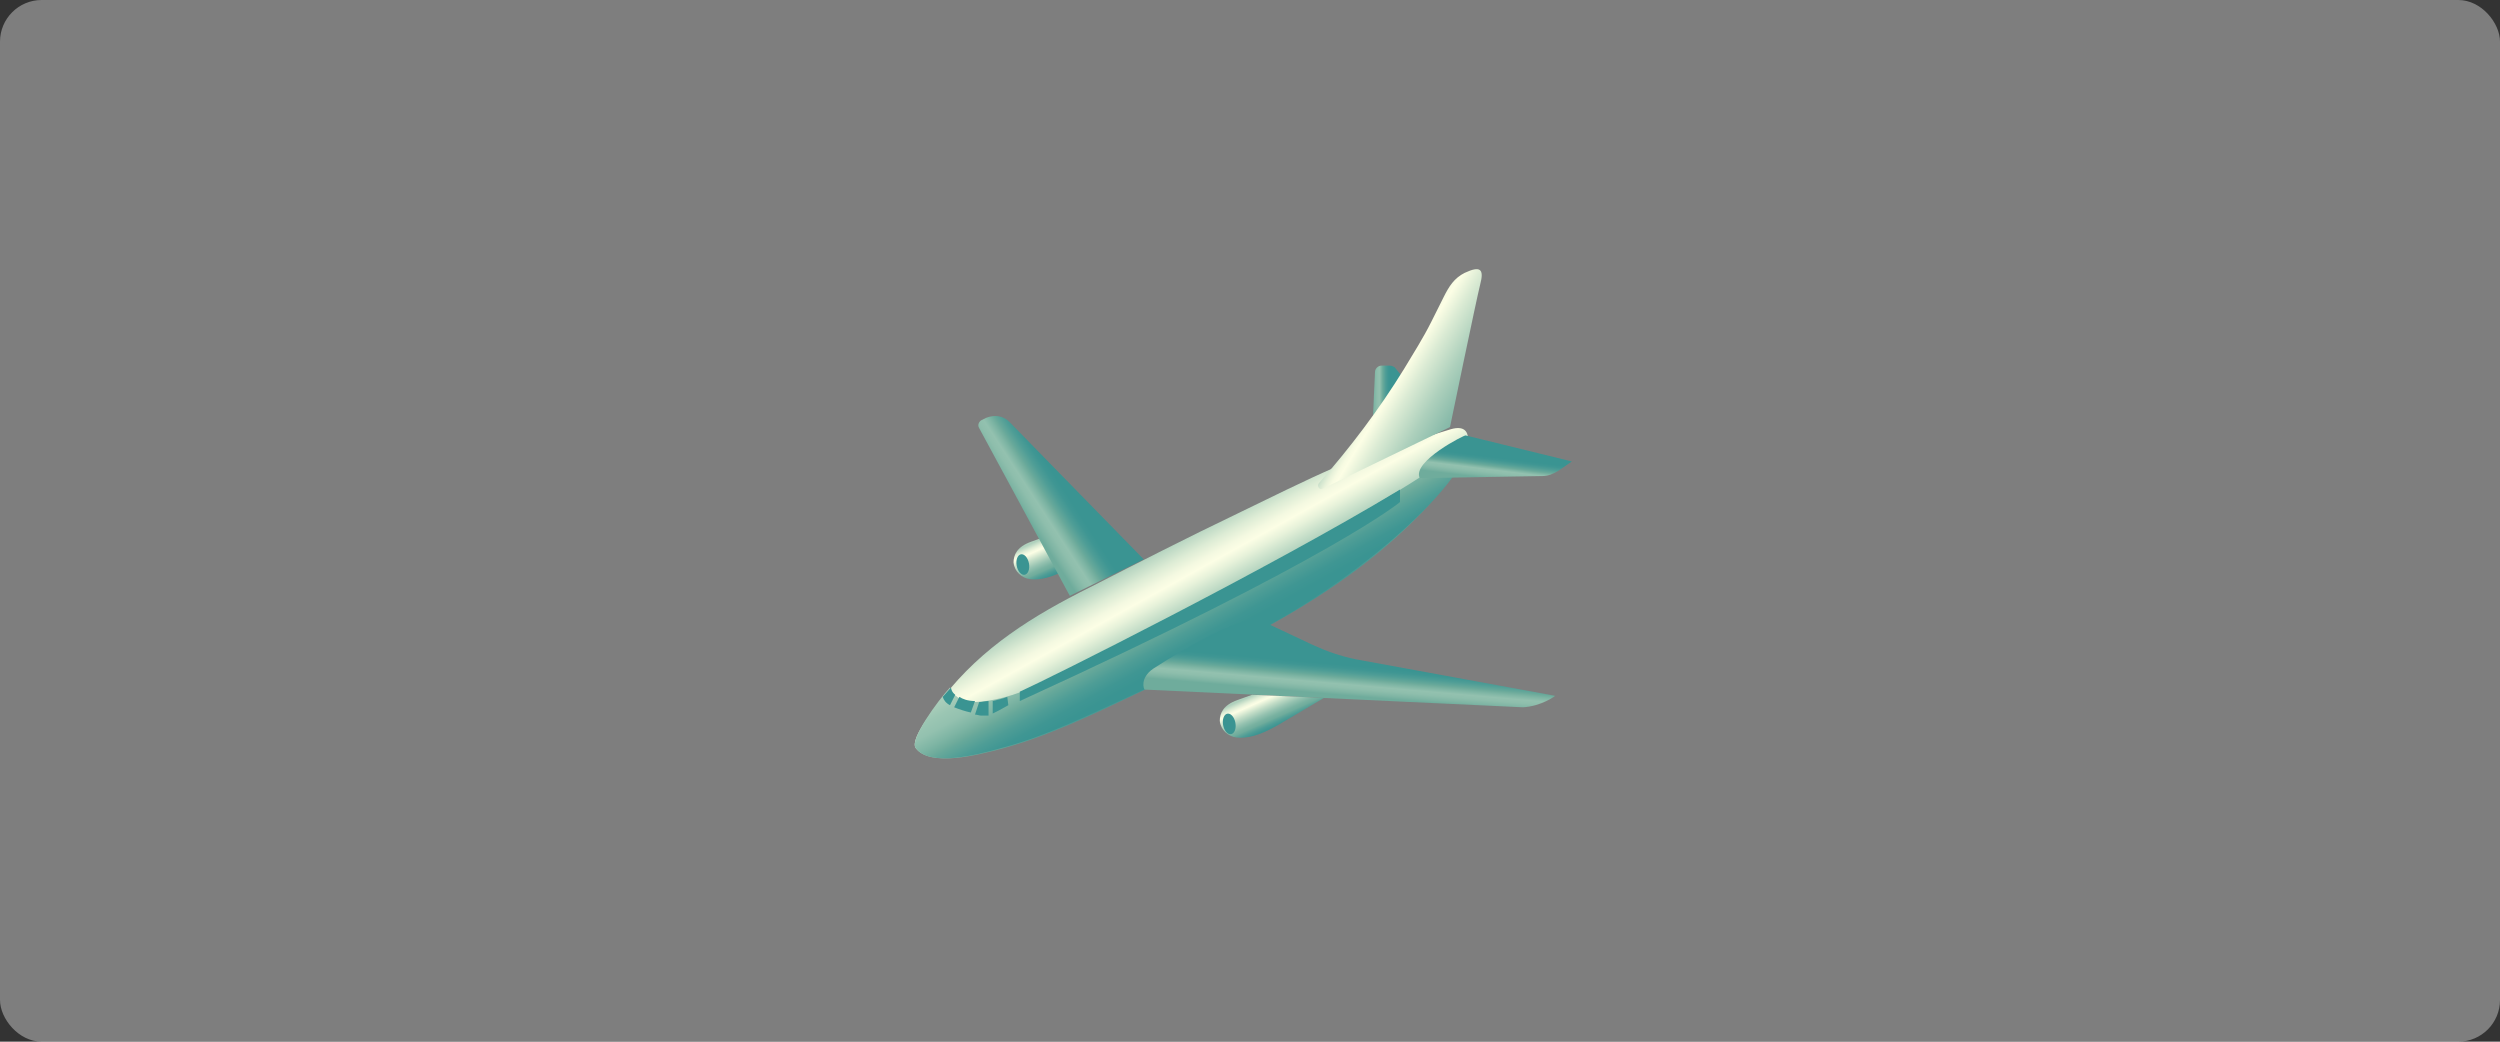 <svg width="240" height="100" viewBox="0 0 240 100" fill="none" xmlns="http://www.w3.org/2000/svg">
<rect x="0" y="0" width="240" height="100" fill="#333333" stroke="none"/>
<rect opacity="0.4" width="240" height="100" rx="4" fill="#EFEFEF"/>
<path d="M107.3 51.8L102.9 54.4C101 55.5 99.8 55.7 98.9 55.6C98.1 55.5 97.4 54.9 97.3 54C97.3 53.3 97.6 52.5 99 52L100.4 51.5L107.3 51.8Z" fill="url(#paint0_linear)"/>
<path d="M98.372 55.18C98.698 55.12 98.881 54.631 98.781 54.088C98.681 53.545 98.336 53.153 98.01 53.213C97.684 53.273 97.501 53.762 97.601 54.305C97.701 54.848 98.046 55.24 98.372 55.18Z" fill="#3A9492"/>
<path d="M87.9 71.8C87.3 70.9 90.1 67.5 90.5 67C94.3 62.1 99.2 59.1 104.6 56.4C109.3 54 114 51.6 118.8 49.3C121.9 47.8 125.1 46.2 128.3 44.8C128.3 44.8 136.9 41.9 139.3 41.2C141.8 40.5 140.7 43.5 140.7 43.5C140.7 43.5 137.2 51.5 122.3 59.8C118.1 62.1 113.7 64.4 109.3 66.5C104.9 68.6 100.4 70.8 95.7 72C94.1 72.4 89.3 73.7 87.9 71.8Z" fill="url(#paint1_linear)"/>
<path d="M98.8 66.1C98.8 66.1 96.3 67.3 93.5 67.4C92.3 67.4 91.4 66.7 91.2 66C90 67.3 87.3 71 87.9 71.8C89.2 73.7 94 72.4 95.8 71.9C100.5 70.7 105 68.4 109.4 66.4C113.8 64.3 118.2 62.1 122.4 59.7C131.4 54.6 140 47 141.2 42.5C130.7 50.3 105.1 63.1 98.8 66.1Z" fill="url(#paint2_linear)"/>
<path d="M91.2 67.7L91.7 66.7C91.3 66.4 91.3 66 91.3 66L90.5 66.9C90.6 67.2 90.8 67.5 91.2 67.7Z" fill="#3A9492"/>
<path d="M91.6 67.9C92.1 68.1 92.7 68.3 93.2 68.4L93.6 67.3C92.9 67.3 92.4 67.1 92.1 66.9L91.6 67.9Z" fill="#3A9492"/>
<path d="M96.7 66.9C96.2 67.1 95.7 67.2 95.3 67.3V68.5C95.5 68.4 95.7 68.3 95.9 68.2L96.8 67.7L96.7 66.9Z" fill="#3A9492"/>
<path d="M94.9 67.3C94.6 67.3 94.3 67.4 94 67.4L93.6 68.6C93.8 68.6 94 68.7 94.2 68.7C94.4 68.7 94.7 68.7 94.9 68.7V67.3Z" fill="#3A9492"/>
<path d="M134.5 36L134 35.4C133.9 35.2 133.6 35.1 133.4 35.1H132.6C132.3 35.1 132 35.4 132 35.7L131.8 40.1L134.8 38.2L134.5 36Z" fill="url(#paint3_linear)"/>
<path d="M109.8 53.7L96.9 40.5C96.3 39.9 95.5 39.8 94.7 40.1L94.3 40.3C94 40.4 93.8 40.8 94 41.1L102.7 57.2L109.8 53.7Z" fill="url(#paint4_linear)"/>
<path d="M127 46.9C126.7 47.1 126.4 46.7 126.6 46.4C129.6 43 132.4 39.3 134.8 35.4C135.7 33.9 136.6 32.5 137.4 30.9C137.8 30.1 138.2 29.3 138.6 28.5C139.1 27.5 139.6 26.7 140.6 26.2C142.1 25.5 142.5 25.8 142.1 27.3C141.7 28.9 139.2 41 139.2 41L127 46.9Z" fill="url(#paint5_linear)"/>
<path d="M136.3 45.9L148.1 45.7C148.6 45.7 149.1 45.5 149.6 45.2L150.9 44.3L140.7 41.8C140.7 41.7 135.5 44.3 136.3 45.9Z" fill="url(#paint6_linear)"/>
<path d="M110.7 64.2C110.7 64.2 118 59.4 120.7 59.4C120.8 59.4 120.9 59.4 120.9 59.5L126 61.9C127.3 62.5 128.7 63 130.2 63.3L149.3 66.8C149.3 66.8 148 67.8 146.2 67.9L109.9 66.2C109.8 66.2 109.4 65.1 110.7 64.2Z" fill="url(#paint7_linear)"/>
<path d="M127.1 67L122.7 69.6C120.8 70.7 119.6 70.9 118.7 70.8C117.9 70.7 117.2 70.1 117.1 69.2C117.1 68.5 117.4 67.7 118.8 67.2L120.2 66.7L127.1 67Z" fill="url(#paint8_linear)"/>
<path d="M118.189 70.478C118.515 70.418 118.698 69.93 118.598 69.386C118.498 68.843 118.153 68.451 117.827 68.511C117.501 68.572 117.318 69.06 117.418 69.604C117.518 70.147 117.864 70.538 118.189 70.478Z" fill="#3A9492"/>
<path d="M97.9 66.4V67.3C128.1 53.5 134.4 48.2 134.4 48.2V47C121.8 54.6 100.6 65.2 97.9 66.4Z" fill="#3A9492"/>
<defs>
<linearGradient id="paint0_linear" x1="101.384" y1="50.818" x2="103.212" y2="54.925" gradientUnits="userSpaceOnUse">
<stop offset="0.065" stop-color="#B0D1BD"/>
<stop offset="0.081" stop-color="#B9D6C2"/>
<stop offset="0.154" stop-color="#DDECD5"/>
<stop offset="0.214" stop-color="#F4F9E1"/>
<stop offset="0.252" stop-color="#FCFEE5"/>
<stop offset="0.4" stop-color="#C3DDC7"/>
<stop offset="0.536" stop-color="#95C2B0"/>
<stop offset="0.64" stop-color="#79B2A1"/>
<stop offset="0.701" stop-color="#6FAC9C"/>
<stop offset="0.721" stop-color="#66A89A"/>
<stop offset="0.788" stop-color="#4E9D96"/>
<stop offset="0.85" stop-color="#3F9693"/>
<stop offset="0.901" stop-color="#3A9492"/>
</linearGradient>
<linearGradient id="paint1_linear" x1="111.616" y1="51.629" x2="118.224" y2="63.55" gradientUnits="userSpaceOnUse">
<stop offset="0.065" stop-color="#B0D1BD"/>
<stop offset="0.086" stop-color="#B9D6C2"/>
<stop offset="0.185" stop-color="#DDECD5"/>
<stop offset="0.266" stop-color="#F4F9E1"/>
<stop offset="0.317" stop-color="#FCFEE5"/>
<stop offset="0.387" stop-color="#E7F2DA"/>
<stop offset="0.532" stop-color="#B1D2BE"/>
<stop offset="0.691" stop-color="#6FAC9C"/>
<stop offset="0.721" stop-color="#66A89A"/>
<stop offset="0.825" stop-color="#4E9D96"/>
<stop offset="0.921" stop-color="#3F9693"/>
<stop offset="1" stop-color="#3A9492"/>
</linearGradient>
<linearGradient id="paint2_linear" x1="112.632" y1="53.572" x2="118.059" y2="63.362" gradientUnits="userSpaceOnUse">
<stop offset="0.065" stop-color="#B0D1BD"/>
<stop offset="0.206" stop-color="#9BC6B3"/>
<stop offset="0.302" stop-color="#93C1AF"/>
<stop offset="0.405" stop-color="#7EB5A4"/>
<stop offset="0.469" stop-color="#6FAC9C"/>
<stop offset="0.5" stop-color="#66A89A"/>
<stop offset="0.606" stop-color="#4E9D96"/>
<stop offset="0.703" stop-color="#3F9693"/>
<stop offset="0.784" stop-color="#3A9492"/>
</linearGradient>
<linearGradient id="paint3_linear" x1="131.728" y1="37.574" x2="134.725" y2="37.574" gradientUnits="userSpaceOnUse">
<stop stop-color="#6FAC9C"/>
<stop offset="0.069" stop-color="#7FB5A4"/>
<stop offset="0.161" stop-color="#8EBEAC"/>
<stop offset="0.237" stop-color="#93C1AF"/>
<stop offset="0.293" stop-color="#7EB5A4"/>
<stop offset="0.328" stop-color="#6FAC9C"/>
<stop offset="0.352" stop-color="#66A89A"/>
<stop offset="0.435" stop-color="#4E9D96"/>
<stop offset="0.511" stop-color="#3F9693"/>
<stop offset="0.574" stop-color="#3A9492"/>
</linearGradient>
<linearGradient id="paint4_linear" x1="98.382" y1="49.354" x2="104.853" y2="45.152" gradientUnits="userSpaceOnUse">
<stop stop-color="#6FAC9C"/>
<stop offset="0.061" stop-color="#7FB5A4"/>
<stop offset="0.141" stop-color="#8EBEAC"/>
<stop offset="0.208" stop-color="#93C1AF"/>
<stop offset="0.282" stop-color="#7EB5A4"/>
<stop offset="0.328" stop-color="#6FAC9C"/>
<stop offset="0.352" stop-color="#66A89A"/>
<stop offset="0.435" stop-color="#4E9D96"/>
<stop offset="0.511" stop-color="#3F9693"/>
<stop offset="0.574" stop-color="#3A9492"/>
</linearGradient>
<linearGradient id="paint5_linear" x1="132.785" y1="35.468" x2="143.127" y2="41.682" gradientUnits="userSpaceOnUse">
<stop stop-color="#B0D1BD"/>
<stop offset="0.039" stop-color="#D0E4CE"/>
<stop offset="0.079" stop-color="#E8F2DA"/>
<stop offset="0.115" stop-color="#F7FBE2"/>
<stop offset="0.145" stop-color="#FCFEE5"/>
<stop offset="0.27" stop-color="#DBEBD4"/>
<stop offset="0.47" stop-color="#ADD0BC"/>
<stop offset="0.647" stop-color="#8BBCAB"/>
<stop offset="0.794" stop-color="#76B0A0"/>
<stop offset="0.891" stop-color="#6FAC9C"/>
</linearGradient>
<linearGradient id="paint6_linear" x1="143.408" y1="45.984" x2="143.851" y2="42.393" gradientUnits="userSpaceOnUse">
<stop stop-color="#6FAC9C"/>
<stop offset="0.069" stop-color="#7FB5A4"/>
<stop offset="0.161" stop-color="#8EBEAC"/>
<stop offset="0.237" stop-color="#93C1AF"/>
<stop offset="0.293" stop-color="#7EB5A4"/>
<stop offset="0.328" stop-color="#6FAC9C"/>
<stop offset="0.352" stop-color="#66A89A"/>
<stop offset="0.435" stop-color="#4E9D96"/>
<stop offset="0.511" stop-color="#3F9693"/>
<stop offset="0.574" stop-color="#3A9492"/>
</linearGradient>
<linearGradient id="paint7_linear" x1="129.455" y1="66.78" x2="129.894" y2="61.758" gradientUnits="userSpaceOnUse">
<stop stop-color="#6FAC9C"/>
<stop offset="0.061" stop-color="#7FB5A4"/>
<stop offset="0.141" stop-color="#8EBEAC"/>
<stop offset="0.208" stop-color="#93C1AF"/>
<stop offset="0.282" stop-color="#7EB5A4"/>
<stop offset="0.328" stop-color="#6FAC9C"/>
<stop offset="0.352" stop-color="#66A89A"/>
<stop offset="0.435" stop-color="#4E9D96"/>
<stop offset="0.511" stop-color="#3F9693"/>
<stop offset="0.574" stop-color="#3A9492"/>
</linearGradient>
<linearGradient id="paint8_linear" x1="121.178" y1="66.024" x2="123.006" y2="70.131" gradientUnits="userSpaceOnUse">
<stop offset="0.065" stop-color="#B0D1BD"/>
<stop offset="0.081" stop-color="#B9D6C2"/>
<stop offset="0.154" stop-color="#DDECD5"/>
<stop offset="0.214" stop-color="#F4F9E1"/>
<stop offset="0.252" stop-color="#FCFEE5"/>
<stop offset="0.4" stop-color="#C3DDC7"/>
<stop offset="0.536" stop-color="#95C2B0"/>
<stop offset="0.64" stop-color="#79B2A1"/>
<stop offset="0.701" stop-color="#6FAC9C"/>
<stop offset="0.721" stop-color="#66A89A"/>
<stop offset="0.788" stop-color="#4E9D96"/>
<stop offset="0.85" stop-color="#3F9693"/>
<stop offset="0.901" stop-color="#3A9492"/>
</linearGradient>
</defs>
</svg>
